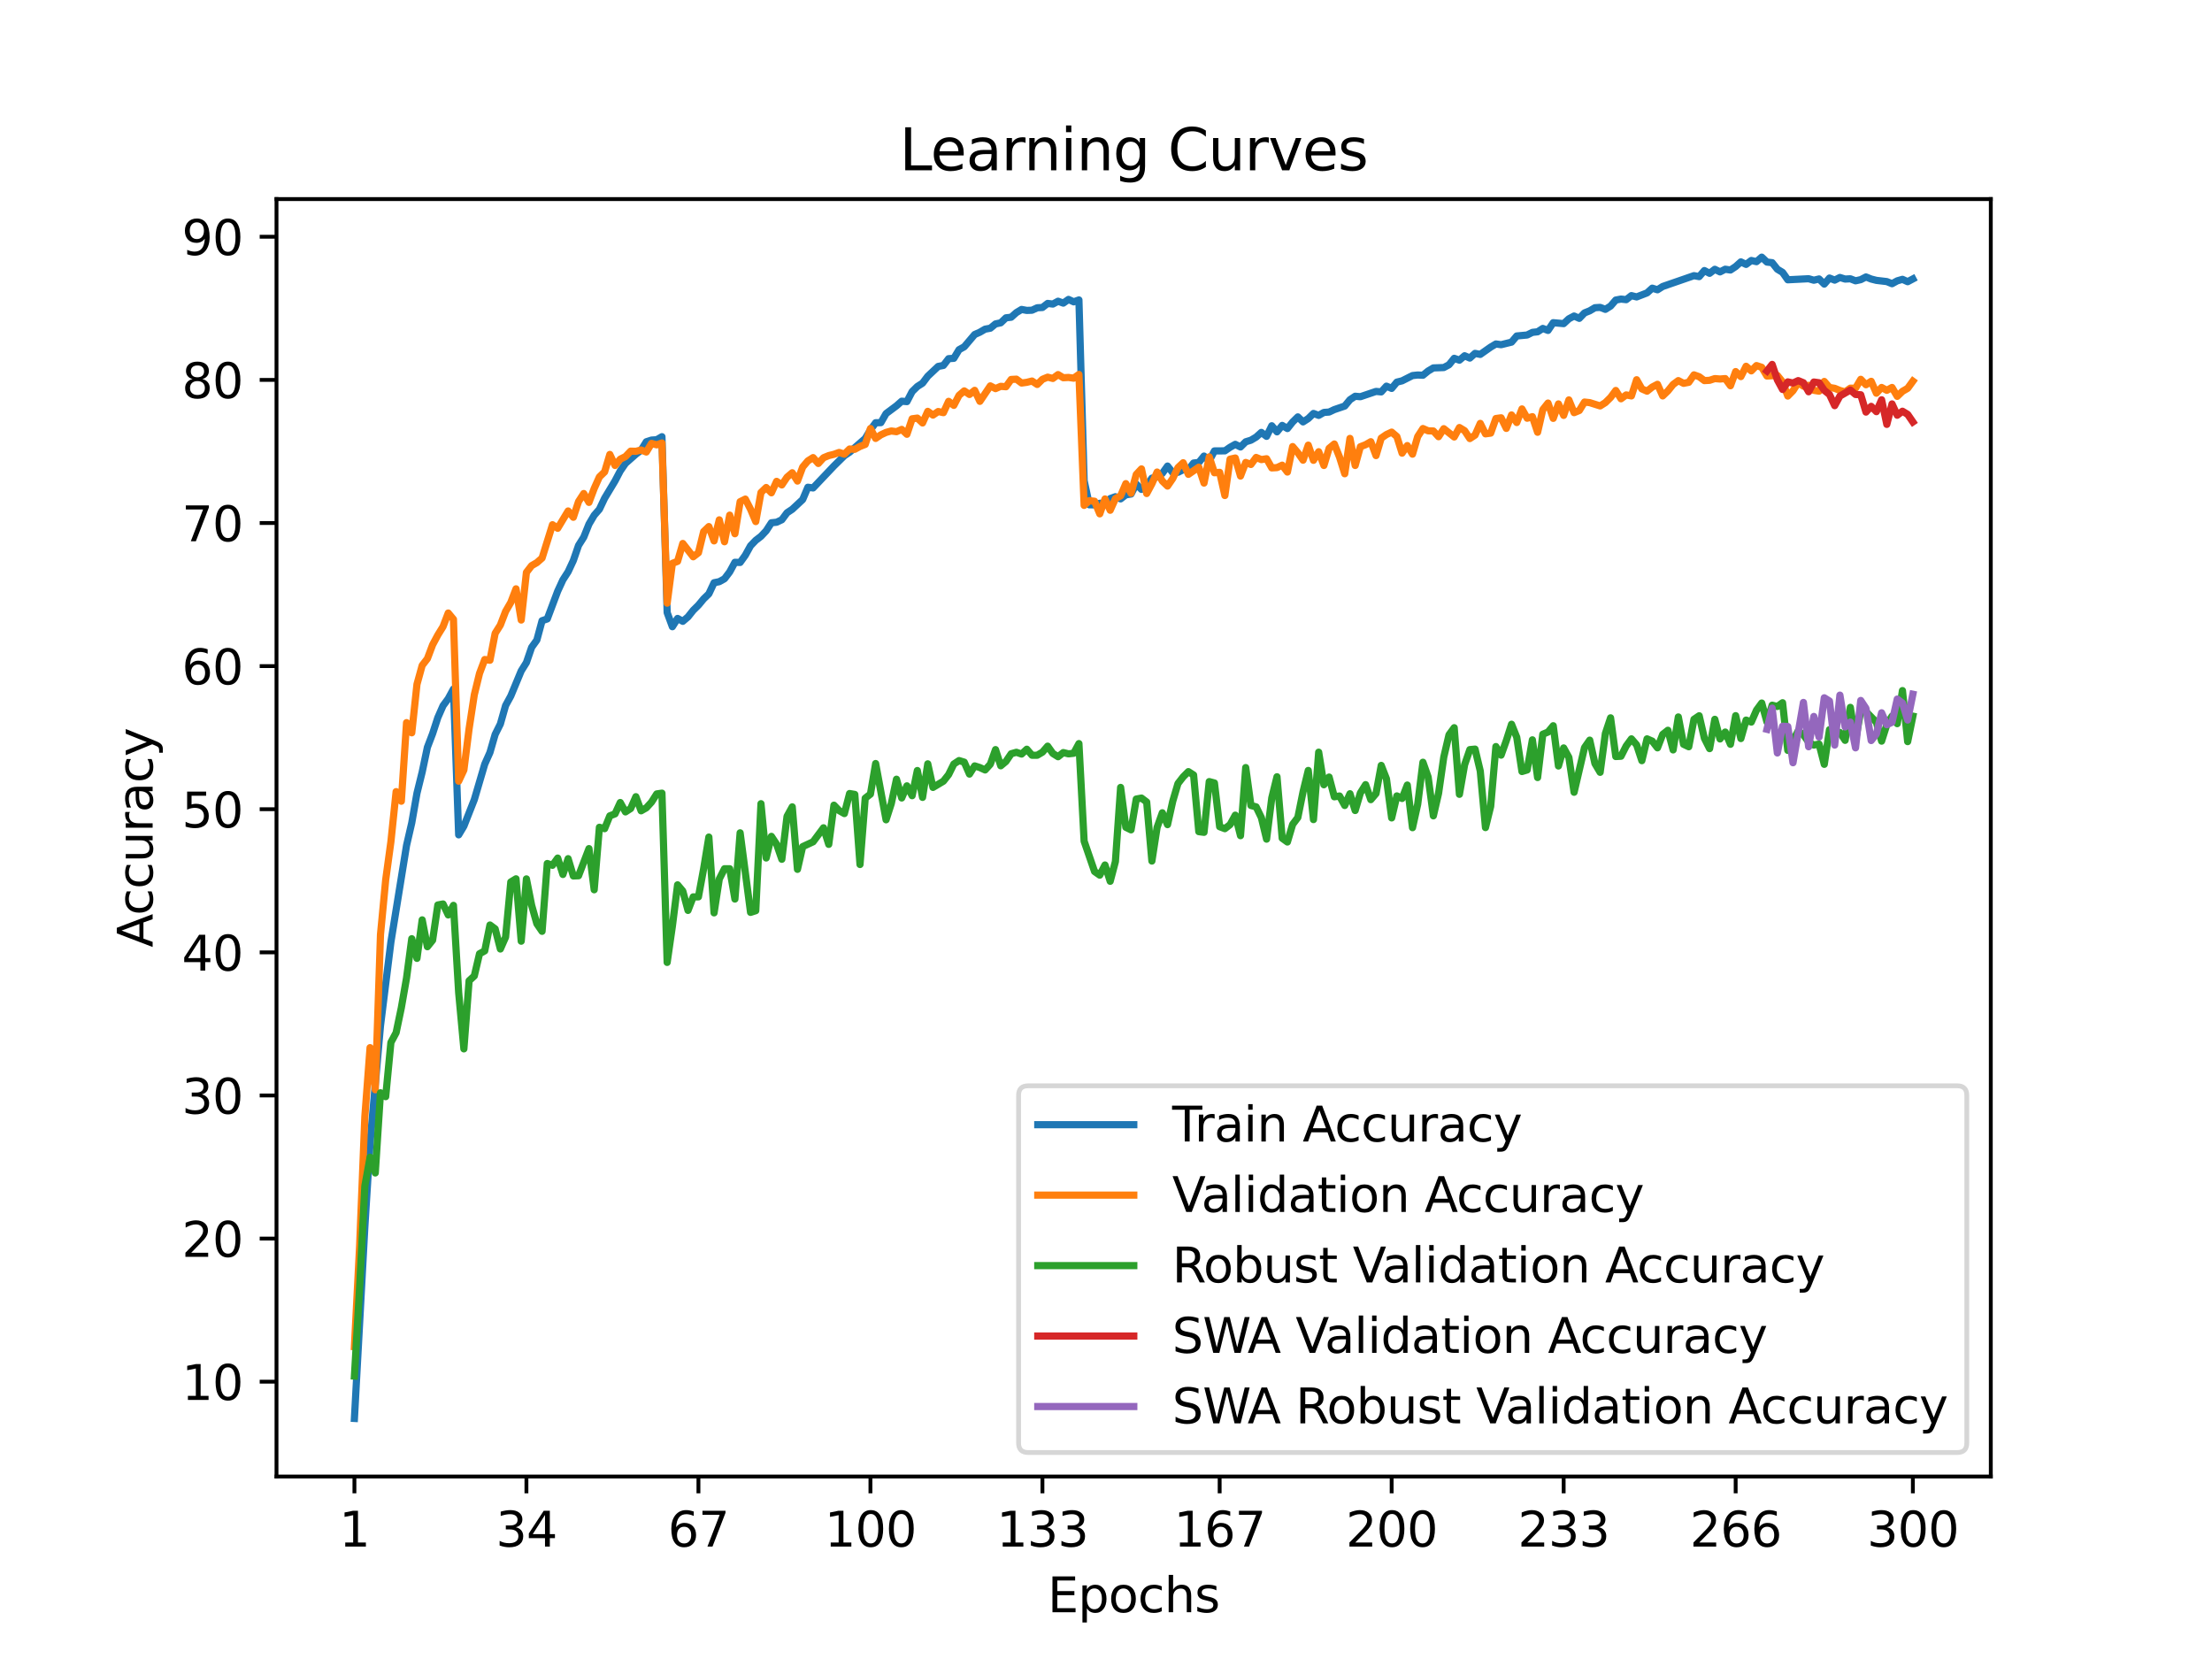 <?xml version="1.0" encoding="utf-8" standalone="no"?>
<!DOCTYPE svg PUBLIC "-//W3C//DTD SVG 1.1//EN"
  "http://www.w3.org/Graphics/SVG/1.1/DTD/svg11.dtd">
<svg xmlns:xlink="http://www.w3.org/1999/xlink" width="460.8pt" height="345.6pt" viewBox="0 0 460.8 345.6" xmlns="http://www.w3.org/2000/svg" version="1.1">
 <defs>
  <style type="text/css">*{stroke-linejoin: round; stroke-linecap: butt}</style>
 </defs>
 <g id="figure_1">
  <g id="patch_1">
   <path d="M 0 345.6 
L 460.8 345.6 
L 460.8 0 
L 0 0 
z
" style="fill: #ffffff"/>
  </g>
  <g id="axes_1">
   <g id="patch_2">
    <path d="M 57.6 307.584 
L 414.72 307.584 
L 414.72 41.472 
L 57.6 41.472 
z
" style="fill: #ffffff"/>
   </g>
   <g id="matplotlib.axis_1">
    <g id="xtick_1">
     <g id="line2d_1">
      <defs>
       <path id="me9ed007217" d="M 0 0 
L 0 3.5 
" style="stroke: #000000; stroke-width: 0.8"/>
      </defs>
      <g>
       <use xlink:href="#me9ed007217" x="73.833" y="307.584" style="stroke: #000000; stroke-width: 0.8"/>
      </g>
     </g>
     <g id="text_1">
      <!-- 1 -->
      <g transform="translate(70.651 322.182) scale(0.1 -0.1)">
       <defs>
        <path id="DejaVuSans-31" d="M 794 531 
L 1825 531 
L 1825 4091 
L 703 3866 
L 703 4441 
L 1819 4666 
L 2450 4666 
L 2450 531 
L 3481 531 
L 3481 0 
L 794 0 
L 794 531 
z
" transform="scale(0.016)"/>
       </defs>
       <use xlink:href="#DejaVuSans-31"/>
      </g>
     </g>
    </g>
    <g id="xtick_2">
     <g id="line2d_2">
      <g>
       <use xlink:href="#me9ed007217" x="109.664" y="307.584" style="stroke: #000000; stroke-width: 0.8"/>
      </g>
     </g>
     <g id="text_2">
      <!-- 34 -->
      <g transform="translate(103.302 322.182) scale(0.1 -0.1)">
       <defs>
        <path id="DejaVuSans-33" d="M 2597 2516 
Q 3050 2419 3304 2112 
Q 3559 1806 3559 1356 
Q 3559 666 3084 287 
Q 2609 -91 1734 -91 
Q 1441 -91 1130 -33 
Q 819 25 488 141 
L 488 750 
Q 750 597 1062 519 
Q 1375 441 1716 441 
Q 2309 441 2620 675 
Q 2931 909 2931 1356 
Q 2931 1769 2642 2001 
Q 2353 2234 1838 2234 
L 1294 2234 
L 1294 2753 
L 1863 2753 
Q 2328 2753 2575 2939 
Q 2822 3125 2822 3475 
Q 2822 3834 2567 4026 
Q 2313 4219 1838 4219 
Q 1578 4219 1281 4162 
Q 984 4106 628 3988 
L 628 4550 
Q 988 4650 1302 4700 
Q 1616 4750 1894 4750 
Q 2613 4750 3031 4423 
Q 3450 4097 3450 3541 
Q 3450 3153 3228 2886 
Q 3006 2619 2597 2516 
z
" transform="scale(0.016)"/>
        <path id="DejaVuSans-34" d="M 2419 4116 
L 825 1625 
L 2419 1625 
L 2419 4116 
z
M 2253 4666 
L 3047 4666 
L 3047 1625 
L 3713 1625 
L 3713 1100 
L 3047 1100 
L 3047 0 
L 2419 0 
L 2419 1100 
L 313 1100 
L 313 1709 
L 2253 4666 
z
" transform="scale(0.016)"/>
       </defs>
       <use xlink:href="#DejaVuSans-33"/>
       <use xlink:href="#DejaVuSans-34" x="63.623"/>
      </g>
     </g>
    </g>
    <g id="xtick_3">
     <g id="line2d_3">
      <g>
       <use xlink:href="#me9ed007217" x="145.496" y="307.584" style="stroke: #000000; stroke-width: 0.8"/>
      </g>
     </g>
     <g id="text_3">
      <!-- 67 -->
      <g transform="translate(139.133 322.182) scale(0.1 -0.1)">
       <defs>
        <path id="DejaVuSans-36" d="M 2113 2584 
Q 1688 2584 1439 2293 
Q 1191 2003 1191 1497 
Q 1191 994 1439 701 
Q 1688 409 2113 409 
Q 2538 409 2786 701 
Q 3034 994 3034 1497 
Q 3034 2003 2786 2293 
Q 2538 2584 2113 2584 
z
M 3366 4563 
L 3366 3988 
Q 3128 4100 2886 4159 
Q 2644 4219 2406 4219 
Q 1781 4219 1451 3797 
Q 1122 3375 1075 2522 
Q 1259 2794 1537 2939 
Q 1816 3084 2150 3084 
Q 2853 3084 3261 2657 
Q 3669 2231 3669 1497 
Q 3669 778 3244 343 
Q 2819 -91 2113 -91 
Q 1303 -91 875 529 
Q 447 1150 447 2328 
Q 447 3434 972 4092 
Q 1497 4750 2381 4750 
Q 2619 4750 2861 4703 
Q 3103 4656 3366 4563 
z
" transform="scale(0.016)"/>
        <path id="DejaVuSans-37" d="M 525 4666 
L 3525 4666 
L 3525 4397 
L 1831 0 
L 1172 0 
L 2766 4134 
L 525 4134 
L 525 4666 
z
" transform="scale(0.016)"/>
       </defs>
       <use xlink:href="#DejaVuSans-36"/>
       <use xlink:href="#DejaVuSans-37" x="63.623"/>
      </g>
     </g>
    </g>
    <g id="xtick_4">
     <g id="line2d_4">
      <g>
       <use xlink:href="#me9ed007217" x="181.327" y="307.584" style="stroke: #000000; stroke-width: 0.8"/>
      </g>
     </g>
     <g id="text_4">
      <!-- 100 -->
      <g transform="translate(171.783 322.182) scale(0.1 -0.1)">
       <defs>
        <path id="DejaVuSans-30" d="M 2034 4250 
Q 1547 4250 1301 3770 
Q 1056 3291 1056 2328 
Q 1056 1369 1301 889 
Q 1547 409 2034 409 
Q 2525 409 2770 889 
Q 3016 1369 3016 2328 
Q 3016 3291 2770 3770 
Q 2525 4250 2034 4250 
z
M 2034 4750 
Q 2819 4750 3233 4129 
Q 3647 3509 3647 2328 
Q 3647 1150 3233 529 
Q 2819 -91 2034 -91 
Q 1250 -91 836 529 
Q 422 1150 422 2328 
Q 422 3509 836 4129 
Q 1250 4750 2034 4750 
z
" transform="scale(0.016)"/>
       </defs>
       <use xlink:href="#DejaVuSans-31"/>
       <use xlink:href="#DejaVuSans-30" x="63.623"/>
       <use xlink:href="#DejaVuSans-30" x="127.246"/>
      </g>
     </g>
    </g>
    <g id="xtick_5">
     <g id="line2d_5">
      <g>
       <use xlink:href="#me9ed007217" x="217.158" y="307.584" style="stroke: #000000; stroke-width: 0.8"/>
      </g>
     </g>
     <g id="text_5">
      <!-- 133 -->
      <g transform="translate(207.615 322.182) scale(0.1 -0.1)">
       <use xlink:href="#DejaVuSans-31"/>
       <use xlink:href="#DejaVuSans-33" x="63.623"/>
       <use xlink:href="#DejaVuSans-33" x="127.246"/>
      </g>
     </g>
    </g>
    <g id="xtick_6">
     <g id="line2d_6">
      <g>
       <use xlink:href="#me9ed007217" x="254.076" y="307.584" style="stroke: #000000; stroke-width: 0.8"/>
      </g>
     </g>
     <g id="text_6">
      <!-- 167 -->
      <g transform="translate(244.532 322.182) scale(0.1 -0.1)">
       <use xlink:href="#DejaVuSans-31"/>
       <use xlink:href="#DejaVuSans-36" x="63.623"/>
       <use xlink:href="#DejaVuSans-37" x="127.246"/>
      </g>
     </g>
    </g>
    <g id="xtick_7">
     <g id="line2d_7">
      <g>
       <use xlink:href="#me9ed007217" x="289.907" y="307.584" style="stroke: #000000; stroke-width: 0.8"/>
      </g>
     </g>
     <g id="text_7">
      <!-- 200 -->
      <g transform="translate(280.363 322.182) scale(0.1 -0.1)">
       <defs>
        <path id="DejaVuSans-32" d="M 1228 531 
L 3431 531 
L 3431 0 
L 469 0 
L 469 531 
Q 828 903 1448 1529 
Q 2069 2156 2228 2338 
Q 2531 2678 2651 2914 
Q 2772 3150 2772 3378 
Q 2772 3750 2511 3984 
Q 2250 4219 1831 4219 
Q 1534 4219 1204 4116 
Q 875 4013 500 3803 
L 500 4441 
Q 881 4594 1212 4672 
Q 1544 4750 1819 4750 
Q 2544 4750 2975 4387 
Q 3406 4025 3406 3419 
Q 3406 3131 3298 2873 
Q 3191 2616 2906 2266 
Q 2828 2175 2409 1742 
Q 1991 1309 1228 531 
z
" transform="scale(0.016)"/>
       </defs>
       <use xlink:href="#DejaVuSans-32"/>
       <use xlink:href="#DejaVuSans-30" x="63.623"/>
       <use xlink:href="#DejaVuSans-30" x="127.246"/>
      </g>
     </g>
    </g>
    <g id="xtick_8">
     <g id="line2d_8">
      <g>
       <use xlink:href="#me9ed007217" x="325.739" y="307.584" style="stroke: #000000; stroke-width: 0.8"/>
      </g>
     </g>
     <g id="text_8">
      <!-- 233 -->
      <g transform="translate(316.195 322.182) scale(0.1 -0.1)">
       <use xlink:href="#DejaVuSans-32"/>
       <use xlink:href="#DejaVuSans-33" x="63.623"/>
       <use xlink:href="#DejaVuSans-33" x="127.246"/>
      </g>
     </g>
    </g>
    <g id="xtick_9">
     <g id="line2d_9">
      <g>
       <use xlink:href="#me9ed007217" x="361.57" y="307.584" style="stroke: #000000; stroke-width: 0.8"/>
      </g>
     </g>
     <g id="text_9">
      <!-- 266 -->
      <g transform="translate(352.026 322.182) scale(0.1 -0.1)">
       <use xlink:href="#DejaVuSans-32"/>
       <use xlink:href="#DejaVuSans-36" x="63.623"/>
       <use xlink:href="#DejaVuSans-36" x="127.246"/>
      </g>
     </g>
    </g>
    <g id="xtick_10">
     <g id="line2d_10">
      <g>
       <use xlink:href="#me9ed007217" x="398.487" y="307.584" style="stroke: #000000; stroke-width: 0.8"/>
      </g>
     </g>
     <g id="text_10">
      <!-- 300 -->
      <g transform="translate(388.944 322.182) scale(0.1 -0.1)">
       <use xlink:href="#DejaVuSans-33"/>
       <use xlink:href="#DejaVuSans-30" x="63.623"/>
       <use xlink:href="#DejaVuSans-30" x="127.246"/>
      </g>
     </g>
    </g>
    <g id="text_11">
     <!-- Epochs -->
     <g transform="translate(218.244 335.861) scale(0.1 -0.1)">
      <defs>
       <path id="DejaVuSans-45" d="M 628 4666 
L 3578 4666 
L 3578 4134 
L 1259 4134 
L 1259 2753 
L 3481 2753 
L 3481 2222 
L 1259 2222 
L 1259 531 
L 3634 531 
L 3634 0 
L 628 0 
L 628 4666 
z
" transform="scale(0.016)"/>
       <path id="DejaVuSans-70" d="M 1159 525 
L 1159 -1331 
L 581 -1331 
L 581 3500 
L 1159 3500 
L 1159 2969 
Q 1341 3281 1617 3432 
Q 1894 3584 2278 3584 
Q 2916 3584 3314 3078 
Q 3713 2572 3713 1747 
Q 3713 922 3314 415 
Q 2916 -91 2278 -91 
Q 1894 -91 1617 61 
Q 1341 213 1159 525 
z
M 3116 1747 
Q 3116 2381 2855 2742 
Q 2594 3103 2138 3103 
Q 1681 3103 1420 2742 
Q 1159 2381 1159 1747 
Q 1159 1113 1420 752 
Q 1681 391 2138 391 
Q 2594 391 2855 752 
Q 3116 1113 3116 1747 
z
" transform="scale(0.016)"/>
       <path id="DejaVuSans-6f" d="M 1959 3097 
Q 1497 3097 1228 2736 
Q 959 2375 959 1747 
Q 959 1119 1226 758 
Q 1494 397 1959 397 
Q 2419 397 2687 759 
Q 2956 1122 2956 1747 
Q 2956 2369 2687 2733 
Q 2419 3097 1959 3097 
z
M 1959 3584 
Q 2709 3584 3137 3096 
Q 3566 2609 3566 1747 
Q 3566 888 3137 398 
Q 2709 -91 1959 -91 
Q 1206 -91 779 398 
Q 353 888 353 1747 
Q 353 2609 779 3096 
Q 1206 3584 1959 3584 
z
" transform="scale(0.016)"/>
       <path id="DejaVuSans-63" d="M 3122 3366 
L 3122 2828 
Q 2878 2963 2633 3030 
Q 2388 3097 2138 3097 
Q 1578 3097 1268 2742 
Q 959 2388 959 1747 
Q 959 1106 1268 751 
Q 1578 397 2138 397 
Q 2388 397 2633 464 
Q 2878 531 3122 666 
L 3122 134 
Q 2881 22 2623 -34 
Q 2366 -91 2075 -91 
Q 1284 -91 818 406 
Q 353 903 353 1747 
Q 353 2603 823 3093 
Q 1294 3584 2113 3584 
Q 2378 3584 2631 3529 
Q 2884 3475 3122 3366 
z
" transform="scale(0.016)"/>
       <path id="DejaVuSans-68" d="M 3513 2113 
L 3513 0 
L 2938 0 
L 2938 2094 
Q 2938 2591 2744 2837 
Q 2550 3084 2163 3084 
Q 1697 3084 1428 2787 
Q 1159 2491 1159 1978 
L 1159 0 
L 581 0 
L 581 4863 
L 1159 4863 
L 1159 2956 
Q 1366 3272 1645 3428 
Q 1925 3584 2291 3584 
Q 2894 3584 3203 3211 
Q 3513 2838 3513 2113 
z
" transform="scale(0.016)"/>
       <path id="DejaVuSans-73" d="M 2834 3397 
L 2834 2853 
Q 2591 2978 2328 3040 
Q 2066 3103 1784 3103 
Q 1356 3103 1142 2972 
Q 928 2841 928 2578 
Q 928 2378 1081 2264 
Q 1234 2150 1697 2047 
L 1894 2003 
Q 2506 1872 2764 1633 
Q 3022 1394 3022 966 
Q 3022 478 2636 193 
Q 2250 -91 1575 -91 
Q 1294 -91 989 -36 
Q 684 19 347 128 
L 347 722 
Q 666 556 975 473 
Q 1284 391 1588 391 
Q 1994 391 2212 530 
Q 2431 669 2431 922 
Q 2431 1156 2273 1281 
Q 2116 1406 1581 1522 
L 1381 1569 
Q 847 1681 609 1914 
Q 372 2147 372 2553 
Q 372 3047 722 3315 
Q 1072 3584 1716 3584 
Q 2034 3584 2315 3537 
Q 2597 3491 2834 3397 
z
" transform="scale(0.016)"/>
      </defs>
      <use xlink:href="#DejaVuSans-45"/>
      <use xlink:href="#DejaVuSans-70" x="63.184"/>
      <use xlink:href="#DejaVuSans-6f" x="126.66"/>
      <use xlink:href="#DejaVuSans-63" x="187.842"/>
      <use xlink:href="#DejaVuSans-68" x="242.822"/>
      <use xlink:href="#DejaVuSans-73" x="306.201"/>
     </g>
    </g>
   </g>
   <g id="matplotlib.axis_2">
    <g id="ytick_1">
     <g id="line2d_11">
      <defs>
       <path id="m2a646fb729" d="M 0 0 
L -3.5 0 
" style="stroke: #000000; stroke-width: 0.8"/>
      </defs>
      <g>
       <use xlink:href="#m2a646fb729" x="57.6" y="287.832" style="stroke: #000000; stroke-width: 0.8"/>
      </g>
     </g>
     <g id="text_12">
      <!-- 10 -->
      <g transform="translate(37.875 291.631) scale(0.1 -0.1)">
       <use xlink:href="#DejaVuSans-31"/>
       <use xlink:href="#DejaVuSans-30" x="63.623"/>
      </g>
     </g>
    </g>
    <g id="ytick_2">
     <g id="line2d_12">
      <g>
       <use xlink:href="#m2a646fb729" x="57.6" y="258.018" style="stroke: #000000; stroke-width: 0.8"/>
      </g>
     </g>
     <g id="text_13">
      <!-- 20 -->
      <g transform="translate(37.875 261.817) scale(0.1 -0.1)">
       <use xlink:href="#DejaVuSans-32"/>
       <use xlink:href="#DejaVuSans-30" x="63.623"/>
      </g>
     </g>
    </g>
    <g id="ytick_3">
     <g id="line2d_13">
      <g>
       <use xlink:href="#m2a646fb729" x="57.6" y="228.205" style="stroke: #000000; stroke-width: 0.8"/>
      </g>
     </g>
     <g id="text_14">
      <!-- 30 -->
      <g transform="translate(37.875 232.004) scale(0.1 -0.1)">
       <use xlink:href="#DejaVuSans-33"/>
       <use xlink:href="#DejaVuSans-30" x="63.623"/>
      </g>
     </g>
    </g>
    <g id="ytick_4">
     <g id="line2d_14">
      <g>
       <use xlink:href="#m2a646fb729" x="57.6" y="198.391" style="stroke: #000000; stroke-width: 0.8"/>
      </g>
     </g>
     <g id="text_15">
      <!-- 40 -->
      <g transform="translate(37.875 202.19) scale(0.1 -0.1)">
       <use xlink:href="#DejaVuSans-34"/>
       <use xlink:href="#DejaVuSans-30" x="63.623"/>
      </g>
     </g>
    </g>
    <g id="ytick_5">
     <g id="line2d_15">
      <g>
       <use xlink:href="#m2a646fb729" x="57.6" y="168.577" style="stroke: #000000; stroke-width: 0.8"/>
      </g>
     </g>
     <g id="text_16">
      <!-- 50 -->
      <g transform="translate(37.875 172.376) scale(0.1 -0.1)">
       <defs>
        <path id="DejaVuSans-35" d="M 691 4666 
L 3169 4666 
L 3169 4134 
L 1269 4134 
L 1269 2991 
Q 1406 3038 1543 3061 
Q 1681 3084 1819 3084 
Q 2600 3084 3056 2656 
Q 3513 2228 3513 1497 
Q 3513 744 3044 326 
Q 2575 -91 1722 -91 
Q 1428 -91 1123 -41 
Q 819 9 494 109 
L 494 744 
Q 775 591 1075 516 
Q 1375 441 1709 441 
Q 2250 441 2565 725 
Q 2881 1009 2881 1497 
Q 2881 1984 2565 2268 
Q 2250 2553 1709 2553 
Q 1456 2553 1204 2497 
Q 953 2441 691 2322 
L 691 4666 
z
" transform="scale(0.016)"/>
       </defs>
       <use xlink:href="#DejaVuSans-35"/>
       <use xlink:href="#DejaVuSans-30" x="63.623"/>
      </g>
     </g>
    </g>
    <g id="ytick_6">
     <g id="line2d_16">
      <g>
       <use xlink:href="#m2a646fb729" x="57.6" y="138.764" style="stroke: #000000; stroke-width: 0.8"/>
      </g>
     </g>
     <g id="text_17">
      <!-- 60 -->
      <g transform="translate(37.875 142.563) scale(0.1 -0.1)">
       <use xlink:href="#DejaVuSans-36"/>
       <use xlink:href="#DejaVuSans-30" x="63.623"/>
      </g>
     </g>
    </g>
    <g id="ytick_7">
     <g id="line2d_17">
      <g>
       <use xlink:href="#m2a646fb729" x="57.6" y="108.95" style="stroke: #000000; stroke-width: 0.8"/>
      </g>
     </g>
     <g id="text_18">
      <!-- 70 -->
      <g transform="translate(37.875 112.749) scale(0.1 -0.1)">
       <use xlink:href="#DejaVuSans-37"/>
       <use xlink:href="#DejaVuSans-30" x="63.623"/>
      </g>
     </g>
    </g>
    <g id="ytick_8">
     <g id="line2d_18">
      <g>
       <use xlink:href="#m2a646fb729" x="57.6" y="79.136" style="stroke: #000000; stroke-width: 0.8"/>
      </g>
     </g>
     <g id="text_19">
      <!-- 80 -->
      <g transform="translate(37.875 82.935) scale(0.1 -0.1)">
       <defs>
        <path id="DejaVuSans-38" d="M 2034 2216 
Q 1584 2216 1326 1975 
Q 1069 1734 1069 1313 
Q 1069 891 1326 650 
Q 1584 409 2034 409 
Q 2484 409 2743 651 
Q 3003 894 3003 1313 
Q 3003 1734 2745 1975 
Q 2488 2216 2034 2216 
z
M 1403 2484 
Q 997 2584 770 2862 
Q 544 3141 544 3541 
Q 544 4100 942 4425 
Q 1341 4750 2034 4750 
Q 2731 4750 3128 4425 
Q 3525 4100 3525 3541 
Q 3525 3141 3298 2862 
Q 3072 2584 2669 2484 
Q 3125 2378 3379 2068 
Q 3634 1759 3634 1313 
Q 3634 634 3220 271 
Q 2806 -91 2034 -91 
Q 1263 -91 848 271 
Q 434 634 434 1313 
Q 434 1759 690 2068 
Q 947 2378 1403 2484 
z
M 1172 3481 
Q 1172 3119 1398 2916 
Q 1625 2713 2034 2713 
Q 2441 2713 2670 2916 
Q 2900 3119 2900 3481 
Q 2900 3844 2670 4047 
Q 2441 4250 2034 4250 
Q 1625 4250 1398 4047 
Q 1172 3844 1172 3481 
z
" transform="scale(0.016)"/>
       </defs>
       <use xlink:href="#DejaVuSans-38"/>
       <use xlink:href="#DejaVuSans-30" x="63.623"/>
      </g>
     </g>
    </g>
    <g id="ytick_9">
     <g id="line2d_19">
      <g>
       <use xlink:href="#m2a646fb729" x="57.6" y="49.323" style="stroke: #000000; stroke-width: 0.8"/>
      </g>
     </g>
     <g id="text_20">
      <!-- 90 -->
      <g transform="translate(37.875 53.122) scale(0.1 -0.1)">
       <defs>
        <path id="DejaVuSans-39" d="M 703 97 
L 703 672 
Q 941 559 1184 500 
Q 1428 441 1663 441 
Q 2288 441 2617 861 
Q 2947 1281 2994 2138 
Q 2813 1869 2534 1725 
Q 2256 1581 1919 1581 
Q 1219 1581 811 2004 
Q 403 2428 403 3163 
Q 403 3881 828 4315 
Q 1253 4750 1959 4750 
Q 2769 4750 3195 4129 
Q 3622 3509 3622 2328 
Q 3622 1225 3098 567 
Q 2575 -91 1691 -91 
Q 1453 -91 1209 -44 
Q 966 3 703 97 
z
M 1959 2075 
Q 2384 2075 2632 2365 
Q 2881 2656 2881 3163 
Q 2881 3666 2632 3958 
Q 2384 4250 1959 4250 
Q 1534 4250 1286 3958 
Q 1038 3666 1038 3163 
Q 1038 2656 1286 2365 
Q 1534 2075 1959 2075 
z
" transform="scale(0.016)"/>
       </defs>
       <use xlink:href="#DejaVuSans-39"/>
       <use xlink:href="#DejaVuSans-30" x="63.623"/>
      </g>
     </g>
    </g>
    <g id="text_21">
     <!-- Accuracy -->
     <g transform="translate(31.795 197.356) rotate(-90) scale(0.1 -0.1)">
      <defs>
       <path id="DejaVuSans-41" d="M 2188 4044 
L 1331 1722 
L 3047 1722 
L 2188 4044 
z
M 1831 4666 
L 2547 4666 
L 4325 0 
L 3669 0 
L 3244 1197 
L 1141 1197 
L 716 0 
L 50 0 
L 1831 4666 
z
" transform="scale(0.016)"/>
       <path id="DejaVuSans-75" d="M 544 1381 
L 544 3500 
L 1119 3500 
L 1119 1403 
Q 1119 906 1312 657 
Q 1506 409 1894 409 
Q 2359 409 2629 706 
Q 2900 1003 2900 1516 
L 2900 3500 
L 3475 3500 
L 3475 0 
L 2900 0 
L 2900 538 
Q 2691 219 2414 64 
Q 2138 -91 1772 -91 
Q 1169 -91 856 284 
Q 544 659 544 1381 
z
M 1991 3584 
L 1991 3584 
z
" transform="scale(0.016)"/>
       <path id="DejaVuSans-72" d="M 2631 2963 
Q 2534 3019 2420 3045 
Q 2306 3072 2169 3072 
Q 1681 3072 1420 2755 
Q 1159 2438 1159 1844 
L 1159 0 
L 581 0 
L 581 3500 
L 1159 3500 
L 1159 2956 
Q 1341 3275 1631 3429 
Q 1922 3584 2338 3584 
Q 2397 3584 2469 3576 
Q 2541 3569 2628 3553 
L 2631 2963 
z
" transform="scale(0.016)"/>
       <path id="DejaVuSans-61" d="M 2194 1759 
Q 1497 1759 1228 1600 
Q 959 1441 959 1056 
Q 959 750 1161 570 
Q 1363 391 1709 391 
Q 2188 391 2477 730 
Q 2766 1069 2766 1631 
L 2766 1759 
L 2194 1759 
z
M 3341 1997 
L 3341 0 
L 2766 0 
L 2766 531 
Q 2569 213 2275 61 
Q 1981 -91 1556 -91 
Q 1019 -91 701 211 
Q 384 513 384 1019 
Q 384 1609 779 1909 
Q 1175 2209 1959 2209 
L 2766 2209 
L 2766 2266 
Q 2766 2663 2505 2880 
Q 2244 3097 1772 3097 
Q 1472 3097 1187 3025 
Q 903 2953 641 2809 
L 641 3341 
Q 956 3463 1253 3523 
Q 1550 3584 1831 3584 
Q 2591 3584 2966 3190 
Q 3341 2797 3341 1997 
z
" transform="scale(0.016)"/>
       <path id="DejaVuSans-79" d="M 2059 -325 
Q 1816 -950 1584 -1140 
Q 1353 -1331 966 -1331 
L 506 -1331 
L 506 -850 
L 844 -850 
Q 1081 -850 1212 -737 
Q 1344 -625 1503 -206 
L 1606 56 
L 191 3500 
L 800 3500 
L 1894 763 
L 2988 3500 
L 3597 3500 
L 2059 -325 
z
" transform="scale(0.016)"/>
      </defs>
      <use xlink:href="#DejaVuSans-41"/>
      <use xlink:href="#DejaVuSans-63" x="66.658"/>
      <use xlink:href="#DejaVuSans-63" x="121.639"/>
      <use xlink:href="#DejaVuSans-75" x="176.619"/>
      <use xlink:href="#DejaVuSans-72" x="239.998"/>
      <use xlink:href="#DejaVuSans-61" x="281.111"/>
      <use xlink:href="#DejaVuSans-63" x="342.391"/>
      <use xlink:href="#DejaVuSans-79" x="397.371"/>
     </g>
    </g>
   </g>
   <g id="line2d_20">
    <path d="M 73.833 295.488 
L 76.004 255.568 
L 77.09 238.192 
L 79.262 213.673 
L 81.433 196.25 
L 84.691 176.114 
L 85.777 171.409 
L 86.862 165.232 
L 87.948 160.832 
L 89.034 155.674 
L 90.12 152.83 
L 91.206 149.49 
L 92.291 147.022 
L 93.377 145.543 
L 94.463 143.54 
L 95.549 173.914 
L 96.635 172.101 
L 98.806 166.58 
L 100.978 159.192 
L 102.064 156.753 
L 103.149 152.997 
L 104.235 150.82 
L 105.321 146.986 
L 106.407 144.989 
L 108.578 139.759 
L 109.664 138.018 
L 110.75 134.852 
L 111.836 133.337 
L 112.922 129.307 
L 114.007 128.931 
L 116.179 123.147 
L 117.265 120.792 
L 118.351 119.104 
L 119.436 116.773 
L 120.522 113.619 
L 121.608 111.895 
L 122.694 109.182 
L 123.78 107.34 
L 124.865 106.094 
L 125.951 103.798 
L 128.123 100.185 
L 129.209 98.11 
L 130.294 96.535 
L 132.466 94.615 
L 133.552 93.793 
L 134.638 92.028 
L 135.723 91.676 
L 136.809 91.604 
L 137.895 90.972 
L 138.981 127.613 
L 140.067 130.553 
L 141.152 128.83 
L 142.238 129.432 
L 143.324 128.508 
L 144.41 127.142 
L 145.496 126.069 
L 146.581 124.763 
L 147.667 123.708 
L 148.753 121.394 
L 149.839 121.173 
L 150.925 120.571 
L 152.01 119.14 
L 153.096 117.137 
L 154.182 117.172 
L 155.268 115.658 
L 156.354 113.69 
L 157.439 112.563 
L 158.525 111.728 
L 159.611 110.572 
L 160.697 108.902 
L 161.783 108.789 
L 162.868 108.276 
L 163.954 106.815 
L 165.04 106.094 
L 167.212 104.066 
L 168.297 101.502 
L 169.383 101.646 
L 173.726 97.066 
L 175.898 94.926 
L 176.984 94.204 
L 180.241 91.354 
L 181.327 89.559 
L 182.413 88.062 
L 183.499 88.045 
L 184.584 86.154 
L 186.756 84.538 
L 187.842 83.578 
L 188.928 83.662 
L 190.013 81.575 
L 191.099 80.514 
L 192.185 79.816 
L 193.271 78.373 
L 195.442 76.334 
L 196.528 76.125 
L 197.614 74.718 
L 198.7 74.646 
L 199.786 72.846 
L 200.871 72.243 
L 203.043 69.685 
L 204.129 69.202 
L 205.215 68.57 
L 206.3 68.373 
L 207.386 67.479 
L 208.472 67.247 
L 209.558 66.209 
L 210.644 66.084 
L 211.729 65.118 
L 212.815 64.462 
L 213.901 64.665 
L 214.987 64.623 
L 216.073 64.116 
L 217.158 64.056 
L 218.244 63.21 
L 219.33 63.341 
L 220.416 62.751 
L 221.502 63.144 
L 222.587 62.375 
L 223.673 62.876 
L 224.759 62.482 
L 225.845 100.143 
L 226.931 105.164 
L 228.016 105.169 
L 229.102 104.842 
L 230.188 104.842 
L 231.274 103.864 
L 232.36 103.476 
L 233.445 103.923 
L 234.531 103.083 
L 235.617 102.916 
L 236.703 100.847 
L 237.789 101.95 
L 238.875 101.174 
L 239.96 99.612 
L 241.046 99.356 
L 242.132 98.61 
L 243.218 97.09 
L 244.304 98.467 
L 245.389 98.396 
L 246.475 97.853 
L 247.561 97.823 
L 248.647 96.458 
L 249.733 96.339 
L 250.818 95.009 
L 251.904 96.017 
L 252.99 93.936 
L 255.162 93.918 
L 256.247 93.172 
L 257.333 92.564 
L 258.419 93.113 
L 259.505 92.034 
L 260.591 91.7 
L 261.676 91.056 
L 262.762 90.078 
L 263.848 90.901 
L 264.934 88.694 
L 266.02 89.959 
L 267.105 88.623 
L 268.191 89.273 
L 269.277 87.913 
L 270.363 86.846 
L 271.449 87.889 
L 272.534 87.192 
L 273.62 86.13 
L 274.706 86.53 
L 275.792 85.916 
L 276.878 85.838 
L 277.963 85.326 
L 280.135 84.586 
L 281.221 83.268 
L 282.307 82.547 
L 283.392 82.642 
L 286.65 81.539 
L 287.736 81.641 
L 288.821 80.442 
L 289.907 80.913 
L 290.993 79.601 
L 292.079 79.333 
L 294.25 78.236 
L 295.336 78.123 
L 296.422 78.17 
L 297.508 77.288 
L 298.594 76.644 
L 300.765 76.566 
L 301.851 75.988 
L 302.937 74.646 
L 304.023 75.028 
L 305.108 74.11 
L 306.194 74.593 
L 307.28 73.615 
L 308.366 73.829 
L 310.537 72.303 
L 311.623 71.659 
L 312.709 71.808 
L 314.881 71.271 
L 315.966 69.989 
L 318.138 69.787 
L 319.224 69.238 
L 320.31 69.119 
L 321.395 68.421 
L 322.481 68.833 
L 323.567 67.223 
L 325.739 67.419 
L 326.824 66.412 
L 327.91 65.833 
L 328.996 66.316 
L 330.082 65.183 
L 331.168 64.748 
L 332.253 64.104 
L 333.339 64.033 
L 334.425 64.444 
L 335.511 63.764 
L 336.597 62.506 
L 337.682 62.303 
L 338.768 62.423 
L 339.854 61.582 
L 340.94 61.856 
L 343.111 61.015 
L 344.197 60.032 
L 345.283 60.366 
L 346.369 59.68 
L 352.884 57.426 
L 353.969 57.623 
L 355.055 56.365 
L 356.141 56.937 
L 357.227 56.102 
L 358.313 56.639 
L 359.398 56.084 
L 360.484 56.251 
L 361.57 55.53 
L 362.656 54.558 
L 363.742 55.077 
L 364.827 54.266 
L 365.913 54.51 
L 366.999 53.568 
L 368.085 54.594 
L 369.171 54.719 
L 370.256 56.084 
L 371.342 56.74 
L 372.428 58.285 
L 376.771 58.064 
L 377.857 58.374 
L 378.943 58.112 
L 380.029 59.179 
L 381.114 57.921 
L 382.2 58.356 
L 383.286 57.802 
L 384.372 58.135 
L 385.458 58.076 
L 386.543 58.499 
L 387.629 58.255 
L 388.715 57.694 
L 389.801 58.129 
L 390.887 58.404 
L 393.058 58.66 
L 394.144 59.101 
L 395.23 58.505 
L 396.316 58.189 
L 397.401 58.684 
L 398.487 58.106 
L 398.487 58.106 
" clip-path="url(#pba49087b08)" style="fill: none; stroke: #1f77b4; stroke-width: 1.5; stroke-linecap: square"/>
   </g>
   <g id="line2d_21">
    <path d="M 73.833 280.528 
L 74.919 259.509 
L 76.004 232.647 
L 77.09 218.247 
L 78.176 227.012 
L 79.262 194.694 
L 80.348 183.275 
L 81.433 175.345 
L 82.519 164.91 
L 83.605 166.908 
L 84.691 150.54 
L 85.777 152.657 
L 86.862 142.55 
L 87.948 138.614 
L 89.034 137.213 
L 90.12 134.321 
L 91.206 132.294 
L 92.291 130.535 
L 93.377 127.703 
L 94.463 129.014 
L 95.549 162.734 
L 96.635 160.408 
L 97.72 151.822 
L 98.806 144.726 
L 99.892 140.284 
L 100.978 137.392 
L 102.064 137.541 
L 103.149 131.936 
L 104.235 130.207 
L 105.321 127.375 
L 106.407 125.496 
L 107.493 122.664 
L 108.578 129.164 
L 109.664 119.236 
L 110.75 117.834 
L 111.836 117.208 
L 112.922 116.254 
L 115.093 109.308 
L 116.179 110.053 
L 118.351 106.446 
L 119.436 107.757 
L 120.522 104.478 
L 121.608 102.808 
L 122.694 104.657 
L 123.78 101.765 
L 124.865 99.35 
L 125.951 98.306 
L 127.037 94.669 
L 128.123 96.965 
L 129.209 95.653 
L 130.294 95.116 
L 131.38 93.983 
L 132.466 94.013 
L 133.552 93.745 
L 134.638 94.162 
L 135.723 92.373 
L 136.809 92.672 
L 137.895 92.284 
L 138.981 125.646 
L 140.067 117.357 
L 141.152 116.94 
L 142.238 113.213 
L 144.41 115.986 
L 145.496 115.151 
L 146.581 110.739 
L 147.667 109.695 
L 148.753 112.677 
L 149.839 108.294 
L 150.925 112.855 
L 152.01 107.31 
L 153.096 111.186 
L 154.182 104.508 
L 155.268 103.971 
L 156.354 106.088 
L 157.439 108.652 
L 158.525 102.6 
L 159.611 101.556 
L 160.697 102.659 
L 161.783 100.274 
L 162.868 101.019 
L 163.954 99.409 
L 165.04 98.485 
L 166.126 100.214 
L 167.212 97.293 
L 168.297 96.011 
L 169.383 95.325 
L 170.469 96.547 
L 171.555 95.355 
L 172.641 94.908 
L 173.726 94.639 
L 174.812 94.252 
L 175.898 94.609 
L 176.984 93.536 
L 178.07 93.596 
L 179.155 93 
L 180.241 92.582 
L 181.327 89.273 
L 182.413 91.33 
L 183.499 90.585 
L 184.584 90.078 
L 185.67 89.78 
L 186.756 89.929 
L 187.842 89.452 
L 188.928 90.465 
L 190.013 87.246 
L 191.099 87.096 
L 192.185 88.11 
L 193.271 85.695 
L 194.357 86.47 
L 195.442 85.725 
L 196.528 85.964 
L 197.614 83.608 
L 198.7 84.443 
L 199.786 82.356 
L 200.871 81.432 
L 201.957 82.177 
L 203.043 81.313 
L 204.129 83.608 
L 206.3 80.388 
L 207.386 80.955 
L 208.472 80.478 
L 209.558 80.567 
L 210.644 79.047 
L 211.729 78.987 
L 212.815 79.792 
L 213.901 79.643 
L 214.987 79.375 
L 216.073 80.09 
L 217.158 79.017 
L 218.244 78.57 
L 219.33 78.838 
L 220.416 78.033 
L 221.502 78.689 
L 222.587 78.629 
L 223.673 78.778 
L 224.759 78.003 
L 225.845 105.283 
L 226.931 104.299 
L 228.016 104.418 
L 229.102 107.042 
L 230.188 103.941 
L 231.274 106.296 
L 232.36 103.882 
L 233.445 103.285 
L 234.531 100.751 
L 235.617 102.749 
L 236.703 98.843 
L 237.789 97.68 
L 238.875 102.808 
L 239.96 100.781 
L 241.046 98.336 
L 242.132 100.214 
L 243.218 101.258 
L 244.304 99.678 
L 245.389 97.412 
L 246.475 96.398 
L 247.561 98.813 
L 249.733 97.323 
L 250.818 100.632 
L 251.904 95.176 
L 252.99 98.485 
L 254.076 98.396 
L 255.162 103.226 
L 256.247 95.653 
L 257.333 95.414 
L 258.419 99.171 
L 259.505 96.339 
L 260.591 96.756 
L 261.676 95.295 
L 262.762 95.742 
L 263.848 95.564 
L 264.934 97.472 
L 266.02 97.412 
L 267.105 96.905 
L 268.191 98.336 
L 269.277 93.029 
L 270.363 94.311 
L 271.449 95.862 
L 272.534 92.731 
L 273.62 95.891 
L 274.706 94.103 
L 275.792 96.965 
L 276.878 93.387 
L 277.963 92.493 
L 279.049 95.236 
L 280.135 98.694 
L 281.221 91.33 
L 282.307 96.965 
L 283.392 93.059 
L 284.478 92.642 
L 285.564 92.016 
L 286.65 94.908 
L 287.736 91.27 
L 288.821 90.525 
L 289.907 90.018 
L 290.993 90.942 
L 292.079 94.401 
L 293.165 92.821 
L 294.25 94.609 
L 295.336 90.942 
L 296.422 89.273 
L 297.508 89.75 
L 298.594 89.78 
L 299.679 90.972 
L 300.765 89.303 
L 302.937 91.032 
L 304.023 89.064 
L 305.108 89.72 
L 306.194 91.36 
L 307.28 90.644 
L 308.366 88.2 
L 309.452 90.376 
L 310.537 90.227 
L 311.623 87.186 
L 312.709 87.037 
L 313.795 89.243 
L 314.881 86.441 
L 315.966 88.021 
L 317.052 85.188 
L 318.138 87.126 
L 319.224 86.798 
L 320.31 90.048 
L 321.395 85.337 
L 322.481 83.966 
L 323.567 87.156 
L 324.653 84.145 
L 325.739 86.53 
L 326.824 83.31 
L 327.91 85.964 
L 328.996 85.516 
L 330.082 83.757 
L 331.168 83.877 
L 333.339 84.562 
L 334.425 83.877 
L 335.511 82.803 
L 336.597 81.342 
L 337.682 83.072 
L 338.768 82.267 
L 339.854 82.475 
L 340.94 79.106 
L 342.026 81.014 
L 343.111 81.491 
L 344.197 80.627 
L 345.283 80.06 
L 346.369 82.475 
L 347.455 81.432 
L 348.54 80.09 
L 349.626 79.285 
L 350.712 79.852 
L 351.798 79.643 
L 352.884 78.093 
L 353.969 78.48 
L 355.055 79.285 
L 356.141 79.226 
L 357.227 78.868 
L 358.313 78.957 
L 359.398 78.868 
L 360.484 80.359 
L 361.57 77.407 
L 362.656 78.45 
L 363.742 76.304 
L 364.827 77.258 
L 365.913 76.155 
L 366.999 76.513 
L 368.085 78.331 
L 370.256 78.212 
L 371.342 79.554 
L 372.428 82.505 
L 373.514 81.402 
L 374.6 79.703 
L 375.685 80.448 
L 376.771 80.269 
L 377.857 81.313 
L 378.943 81.491 
L 380.029 79.464 
L 381.114 80.716 
L 382.2 80.895 
L 383.286 81.342 
L 384.372 81.641 
L 385.458 80.865 
L 386.543 80.865 
L 387.629 79.017 
L 388.715 80.15 
L 389.801 79.434 
L 390.887 81.909 
L 391.972 80.716 
L 393.058 81.313 
L 394.144 80.716 
L 395.23 82.565 
L 396.316 81.521 
L 397.401 80.895 
L 398.487 79.405 
L 398.487 79.405 
" clip-path="url(#pba49087b08)" style="fill: none; stroke: #ff7f0e; stroke-width: 1.5; stroke-linecap: square"/>
   </g>
   <g id="line2d_22">
    <path d="M 73.833 286.66 
L 74.919 268.031 
L 76.004 247.08 
L 77.09 241.076 
L 78.176 244.345 
L 79.262 227.649 
L 80.348 228.451 
L 81.433 217.163 
L 82.519 215.128 
L 83.605 209.926 
L 84.691 203.716 
L 85.777 195.553 
L 86.862 199.645 
L 87.948 191.626 
L 89.034 197.219 
L 90.12 195.862 
L 91.206 188.522 
L 92.291 188.316 
L 93.377 190.598 
L 94.463 188.604 
L 95.549 206.78 
L 96.635 218.5 
L 97.72 204.312 
L 98.806 203.305 
L 99.892 198.679 
L 100.978 198.082 
L 102.064 192.695 
L 103.149 193.497 
L 104.235 197.692 
L 105.321 195.224 
L 106.407 183.731 
L 107.493 183.073 
L 108.578 196.067 
L 109.664 183.093 
L 110.75 188.583 
L 111.836 192.428 
L 112.922 194.011 
L 114.007 179.886 
L 115.093 180.256 
L 116.179 178.755 
L 117.265 182.168 
L 118.351 178.878 
L 119.436 182.477 
L 120.522 182.435 
L 122.694 176.781 
L 123.78 185.355 
L 124.865 172.34 
L 125.951 172.628 
L 127.037 169.955 
L 128.123 169.544 
L 129.209 167.179 
L 130.294 169.132 
L 131.38 168.433 
L 132.466 165.966 
L 133.552 168.906 
L 134.638 168.289 
L 135.723 167.097 
L 136.809 165.39 
L 137.895 165.226 
L 138.981 200.488 
L 140.067 192.942 
L 141.152 184.327 
L 142.238 185.622 
L 143.324 189.652 
L 144.41 186.835 
L 145.496 186.835 
L 146.581 180.955 
L 147.667 174.375 
L 148.753 190.166 
L 149.839 183.114 
L 150.925 180.976 
L 152.01 180.976 
L 153.096 187.288 
L 154.182 173.491 
L 156.354 190.064 
L 157.439 189.714 
L 158.525 167.426 
L 159.611 178.734 
L 160.697 174.232 
L 161.783 175.876 
L 162.868 179.002 
L 163.954 170.058 
L 165.04 168.084 
L 166.126 181.099 
L 167.212 176.37 
L 169.383 175.362 
L 171.555 172.443 
L 172.641 175.897 
L 173.726 167.734 
L 174.812 168.865 
L 175.898 169.482 
L 176.984 165.308 
L 178.07 165.493 
L 179.155 180.091 
L 180.241 166.274 
L 181.327 165.431 
L 182.413 159.057 
L 184.584 170.777 
L 185.67 167.405 
L 186.756 162.327 
L 187.842 166.233 
L 188.928 163.704 
L 190.013 165.76 
L 191.099 160.517 
L 192.185 166.11 
L 193.271 159.119 
L 194.357 164.033 
L 196.528 162.738 
L 197.614 161.36 
L 198.7 159.16 
L 199.786 158.441 
L 200.871 158.77 
L 201.957 161.257 
L 203.043 159.551 
L 204.129 159.9 
L 205.215 160.394 
L 206.3 159.201 
L 207.386 156.158 
L 208.472 159.53 
L 209.558 158.626 
L 210.644 157.022 
L 211.729 156.713 
L 212.815 157.084 
L 213.901 156.076 
L 214.987 157.33 
L 216.073 157.33 
L 217.158 156.693 
L 218.244 155.439 
L 219.33 156.96 
L 220.416 157.639 
L 221.502 156.775 
L 222.587 157.042 
L 223.673 156.919 
L 224.759 154.904 
L 225.845 175.239 
L 228.016 181.551 
L 229.102 182.312 
L 230.188 180.194 
L 231.274 183.587 
L 232.36 179.475 
L 233.445 164.033 
L 234.531 172.34 
L 235.617 172.874 
L 236.703 166.459 
L 237.789 166.254 
L 238.875 167.076 
L 239.96 179.372 
L 241.046 172.36 
L 242.132 169.317 
L 243.218 171.785 
L 244.304 166.912 
L 245.389 163.231 
L 246.475 161.833 
L 247.561 160.743 
L 248.647 161.442 
L 249.733 173.245 
L 250.818 173.389 
L 251.904 162.82 
L 252.99 163.108 
L 254.076 172.217 
L 255.162 172.628 
L 256.247 171.785 
L 257.333 169.811 
L 258.419 174.088 
L 259.505 159.9 
L 260.591 167.796 
L 261.676 168.084 
L 262.762 170.325 
L 263.848 174.807 
L 264.934 166.213 
L 266.02 161.813 
L 267.105 174.622 
L 268.191 175.403 
L 269.277 171.744 
L 270.363 170.304 
L 271.449 164.938 
L 272.534 160.497 
L 273.62 170.736 
L 274.706 156.693 
L 275.792 163.478 
L 276.878 161.874 
L 277.963 165.986 
L 279.049 165.822 
L 280.135 167.796 
L 281.221 165.349 
L 282.307 168.844 
L 283.392 165.185 
L 284.478 163.457 
L 285.564 166.583 
L 286.65 165.308 
L 287.736 159.448 
L 288.821 162.244 
L 289.907 170.387 
L 290.993 165.801 
L 292.079 166.336 
L 293.165 163.54 
L 294.25 172.422 
L 295.336 167.529 
L 296.422 158.79 
L 297.508 161.874 
L 298.594 169.955 
L 299.679 165.267 
L 300.765 157.721 
L 301.851 153.074 
L 302.937 151.594 
L 304.023 165.472 
L 305.108 159.304 
L 306.194 156.158 
L 307.28 156.055 
L 308.366 160.62 
L 309.452 172.402 
L 310.537 167.981 
L 311.623 155.521 
L 312.709 157.31 
L 313.795 154.267 
L 314.881 150.874 
L 315.966 153.588 
L 317.052 160.723 
L 318.138 160.394 
L 319.224 154.123 
L 320.31 161.977 
L 321.395 152.951 
L 322.481 152.498 
L 323.567 151.182 
L 324.653 159.571 
L 325.739 155.809 
L 326.824 157.783 
L 327.91 165.041 
L 330.082 155.747 
L 331.168 154.184 
L 332.253 159.057 
L 333.339 160.887 
L 334.425 152.807 
L 335.511 149.538 
L 336.597 157.598 
L 337.682 157.536 
L 338.768 155.397 
L 339.854 153.917 
L 340.94 155.171 
L 342.026 158.461 
L 343.111 153.917 
L 344.197 154.39 
L 345.283 155.788 
L 346.369 152.992 
L 347.455 152.128 
L 348.54 156.22 
L 349.626 149.353 
L 350.712 155.048 
L 351.798 155.562 
L 352.884 149.846 
L 353.969 149.106 
L 355.055 153.794 
L 356.141 155.953 
L 357.227 149.846 
L 358.313 153.938 
L 359.398 152.498 
L 360.484 155.048 
L 361.57 149.085 
L 362.656 153.855 
L 363.742 150.01 
L 364.827 150.422 
L 365.913 147.934 
L 366.999 146.453 
L 368.085 150.401 
L 369.171 146.906 
L 370.256 147.173 
L 371.342 146.392 
L 372.428 156.323 
L 374.6 152.252 
L 375.685 153.074 
L 376.771 154.596 
L 377.857 155.212 
L 378.943 155.007 
L 380.029 159.222 
L 381.114 152.005 
L 382.2 153.033 
L 383.286 152.581 
L 384.372 154.226 
L 385.458 147.358 
L 386.543 154.226 
L 387.629 148.057 
L 388.715 148.242 
L 390.887 150.463 
L 391.972 154.39 
L 393.058 150.956 
L 394.144 149.188 
L 395.23 150.751 
L 396.316 143.863 
L 397.401 154.493 
L 398.487 149.188 
L 398.487 149.188 
" clip-path="url(#pba49087b08)" style="fill: none; stroke: #2ca02c; stroke-width: 1.5; stroke-linecap: square"/>
   </g>
   <g id="line2d_23">
    <path d="M 368.085 77.288 
L 369.171 75.916 
L 370.256 79.136 
L 371.342 81.134 
L 372.428 79.554 
L 373.514 79.792 
L 374.6 79.285 
L 375.685 79.732 
L 376.771 81.611 
L 377.857 79.583 
L 378.943 79.732 
L 380.029 81.313 
L 381.114 82.177 
L 382.2 84.503 
L 383.286 82.505 
L 385.458 81.253 
L 386.543 82.177 
L 387.629 82.237 
L 388.715 85.844 
L 389.801 84.652 
L 390.887 85.755 
L 391.972 83.28 
L 393.058 88.408 
L 394.144 84.145 
L 395.23 86.5 
L 396.316 85.665 
L 397.401 86.321 
L 398.487 87.901 
L 398.487 87.901 
" clip-path="url(#pba49087b08)" style="fill: none; stroke: #d62728; stroke-width: 1.5; stroke-linecap: square"/>
   </g>
   <g id="line2d_24">
    <path d="M 368.085 151.923 
L 369.171 147.523 
L 370.256 156.857 
L 371.342 151.285 
L 372.428 151.347 
L 373.514 158.893 
L 375.685 146.33 
L 376.771 155.562 
L 377.857 149.25 
L 378.943 153.547 
L 380.029 145.364 
L 381.114 146.042 
L 382.2 155.212 
L 383.286 144.809 
L 384.372 151.429 
L 385.458 150.422 
L 386.543 155.788 
L 387.629 145.919 
L 388.715 147.564 
L 389.801 154.267 
L 390.887 152.91 
L 391.972 148.489 
L 393.058 150.977 
L 394.144 150.463 
L 395.23 145.631 
L 396.316 146.453 
L 397.401 149.99 
L 398.487 144.623 
L 398.487 144.623 
" clip-path="url(#pba49087b08)" style="fill: none; stroke: #9467bd; stroke-width: 1.5; stroke-linecap: square"/>
   </g>
   <g id="patch_3">
    <path d="M 57.6 307.584 
L 57.6 41.472 
" style="fill: none; stroke: #000000; stroke-width: 0.8; stroke-linejoin: miter; stroke-linecap: square"/>
   </g>
   <g id="patch_4">
    <path d="M 414.72 307.584 
L 414.72 41.472 
" style="fill: none; stroke: #000000; stroke-width: 0.8; stroke-linejoin: miter; stroke-linecap: square"/>
   </g>
   <g id="patch_5">
    <path d="M 57.6 307.584 
L 414.72 307.584 
" style="fill: none; stroke: #000000; stroke-width: 0.8; stroke-linejoin: miter; stroke-linecap: square"/>
   </g>
   <g id="patch_6">
    <path d="M 57.6 41.472 
L 414.72 41.472 
" style="fill: none; stroke: #000000; stroke-width: 0.8; stroke-linejoin: miter; stroke-linecap: square"/>
   </g>
   <g id="text_22">
    <!-- Learning Curves -->
    <g transform="translate(187.376 35.472) scale(0.12 -0.12)">
     <defs>
      <path id="DejaVuSans-4c" d="M 628 4666 
L 1259 4666 
L 1259 531 
L 3531 531 
L 3531 0 
L 628 0 
L 628 4666 
z
" transform="scale(0.016)"/>
      <path id="DejaVuSans-65" d="M 3597 1894 
L 3597 1613 
L 953 1613 
Q 991 1019 1311 708 
Q 1631 397 2203 397 
Q 2534 397 2845 478 
Q 3156 559 3463 722 
L 3463 178 
Q 3153 47 2828 -22 
Q 2503 -91 2169 -91 
Q 1331 -91 842 396 
Q 353 884 353 1716 
Q 353 2575 817 3079 
Q 1281 3584 2069 3584 
Q 2775 3584 3186 3129 
Q 3597 2675 3597 1894 
z
M 3022 2063 
Q 3016 2534 2758 2815 
Q 2500 3097 2075 3097 
Q 1594 3097 1305 2825 
Q 1016 2553 972 2059 
L 3022 2063 
z
" transform="scale(0.016)"/>
      <path id="DejaVuSans-6e" d="M 3513 2113 
L 3513 0 
L 2938 0 
L 2938 2094 
Q 2938 2591 2744 2837 
Q 2550 3084 2163 3084 
Q 1697 3084 1428 2787 
Q 1159 2491 1159 1978 
L 1159 0 
L 581 0 
L 581 3500 
L 1159 3500 
L 1159 2956 
Q 1366 3272 1645 3428 
Q 1925 3584 2291 3584 
Q 2894 3584 3203 3211 
Q 3513 2838 3513 2113 
z
" transform="scale(0.016)"/>
      <path id="DejaVuSans-69" d="M 603 3500 
L 1178 3500 
L 1178 0 
L 603 0 
L 603 3500 
z
M 603 4863 
L 1178 4863 
L 1178 4134 
L 603 4134 
L 603 4863 
z
" transform="scale(0.016)"/>
      <path id="DejaVuSans-67" d="M 2906 1791 
Q 2906 2416 2648 2759 
Q 2391 3103 1925 3103 
Q 1463 3103 1205 2759 
Q 947 2416 947 1791 
Q 947 1169 1205 825 
Q 1463 481 1925 481 
Q 2391 481 2648 825 
Q 2906 1169 2906 1791 
z
M 3481 434 
Q 3481 -459 3084 -895 
Q 2688 -1331 1869 -1331 
Q 1566 -1331 1297 -1286 
Q 1028 -1241 775 -1147 
L 775 -588 
Q 1028 -725 1275 -790 
Q 1522 -856 1778 -856 
Q 2344 -856 2625 -561 
Q 2906 -266 2906 331 
L 2906 616 
Q 2728 306 2450 153 
Q 2172 0 1784 0 
Q 1141 0 747 490 
Q 353 981 353 1791 
Q 353 2603 747 3093 
Q 1141 3584 1784 3584 
Q 2172 3584 2450 3431 
Q 2728 3278 2906 2969 
L 2906 3500 
L 3481 3500 
L 3481 434 
z
" transform="scale(0.016)"/>
      <path id="DejaVuSans-20" transform="scale(0.016)"/>
      <path id="DejaVuSans-43" d="M 4122 4306 
L 4122 3641 
Q 3803 3938 3442 4084 
Q 3081 4231 2675 4231 
Q 1875 4231 1450 3742 
Q 1025 3253 1025 2328 
Q 1025 1406 1450 917 
Q 1875 428 2675 428 
Q 3081 428 3442 575 
Q 3803 722 4122 1019 
L 4122 359 
Q 3791 134 3420 21 
Q 3050 -91 2638 -91 
Q 1578 -91 968 557 
Q 359 1206 359 2328 
Q 359 3453 968 4101 
Q 1578 4750 2638 4750 
Q 3056 4750 3426 4639 
Q 3797 4528 4122 4306 
z
" transform="scale(0.016)"/>
      <path id="DejaVuSans-76" d="M 191 3500 
L 800 3500 
L 1894 563 
L 2988 3500 
L 3597 3500 
L 2284 0 
L 1503 0 
L 191 3500 
z
" transform="scale(0.016)"/>
     </defs>
     <use xlink:href="#DejaVuSans-4c"/>
     <use xlink:href="#DejaVuSans-65" x="53.963"/>
     <use xlink:href="#DejaVuSans-61" x="115.486"/>
     <use xlink:href="#DejaVuSans-72" x="176.766"/>
     <use xlink:href="#DejaVuSans-6e" x="216.129"/>
     <use xlink:href="#DejaVuSans-69" x="279.508"/>
     <use xlink:href="#DejaVuSans-6e" x="307.291"/>
     <use xlink:href="#DejaVuSans-67" x="370.67"/>
     <use xlink:href="#DejaVuSans-20" x="434.146"/>
     <use xlink:href="#DejaVuSans-43" x="465.934"/>
     <use xlink:href="#DejaVuSans-75" x="535.758"/>
     <use xlink:href="#DejaVuSans-72" x="599.137"/>
     <use xlink:href="#DejaVuSans-76" x="640.25"/>
     <use xlink:href="#DejaVuSans-65" x="699.43"/>
     <use xlink:href="#DejaVuSans-73" x="760.953"/>
    </g>
   </g>
   <g id="legend_1">
    <g id="patch_7">
     <path d="M 214.189 302.584 
L 407.72 302.584 
Q 409.72 302.584 409.72 300.584 
L 409.72 228.193 
Q 409.72 226.193 407.72 226.193 
L 214.189 226.193 
Q 212.189 226.193 212.189 228.193 
L 212.189 300.584 
Q 212.189 302.584 214.189 302.584 
z
" style="fill: #ffffff; opacity: 0.8; stroke: #cccccc; stroke-linejoin: miter"/>
    </g>
    <g id="line2d_25">
     <path d="M 216.189 234.292 
L 226.189 234.292 
L 236.189 234.292 
" style="fill: none; stroke: #1f77b4; stroke-width: 1.5; stroke-linecap: square"/>
    </g>
    <g id="text_23">
     <!-- Train Accuracy -->
     <g transform="translate(244.189 237.792) scale(0.1 -0.1)">
      <defs>
       <path id="DejaVuSans-54" d="M -19 4666 
L 3928 4666 
L 3928 4134 
L 2272 4134 
L 2272 0 
L 1638 0 
L 1638 4134 
L -19 4134 
L -19 4666 
z
" transform="scale(0.016)"/>
      </defs>
      <use xlink:href="#DejaVuSans-54"/>
      <use xlink:href="#DejaVuSans-72" x="46.334"/>
      <use xlink:href="#DejaVuSans-61" x="87.447"/>
      <use xlink:href="#DejaVuSans-69" x="148.727"/>
      <use xlink:href="#DejaVuSans-6e" x="176.51"/>
      <use xlink:href="#DejaVuSans-20" x="239.889"/>
      <use xlink:href="#DejaVuSans-41" x="271.676"/>
      <use xlink:href="#DejaVuSans-63" x="338.334"/>
      <use xlink:href="#DejaVuSans-63" x="393.314"/>
      <use xlink:href="#DejaVuSans-75" x="448.295"/>
      <use xlink:href="#DejaVuSans-72" x="511.674"/>
      <use xlink:href="#DejaVuSans-61" x="552.787"/>
      <use xlink:href="#DejaVuSans-63" x="614.066"/>
      <use xlink:href="#DejaVuSans-79" x="669.047"/>
     </g>
    </g>
    <g id="line2d_26">
     <path d="M 216.189 248.97 
L 226.189 248.97 
L 236.189 248.97 
" style="fill: none; stroke: #ff7f0e; stroke-width: 1.5; stroke-linecap: square"/>
    </g>
    <g id="text_24">
     <!-- Validation Accuracy -->
     <g transform="translate(244.189 252.47) scale(0.1 -0.1)">
      <defs>
       <path id="DejaVuSans-56" d="M 1831 0 
L 50 4666 
L 709 4666 
L 2188 738 
L 3669 4666 
L 4325 4666 
L 2547 0 
L 1831 0 
z
" transform="scale(0.016)"/>
       <path id="DejaVuSans-6c" d="M 603 4863 
L 1178 4863 
L 1178 0 
L 603 0 
L 603 4863 
z
" transform="scale(0.016)"/>
       <path id="DejaVuSans-64" d="M 2906 2969 
L 2906 4863 
L 3481 4863 
L 3481 0 
L 2906 0 
L 2906 525 
Q 2725 213 2448 61 
Q 2172 -91 1784 -91 
Q 1150 -91 751 415 
Q 353 922 353 1747 
Q 353 2572 751 3078 
Q 1150 3584 1784 3584 
Q 2172 3584 2448 3432 
Q 2725 3281 2906 2969 
z
M 947 1747 
Q 947 1113 1208 752 
Q 1469 391 1925 391 
Q 2381 391 2643 752 
Q 2906 1113 2906 1747 
Q 2906 2381 2643 2742 
Q 2381 3103 1925 3103 
Q 1469 3103 1208 2742 
Q 947 2381 947 1747 
z
" transform="scale(0.016)"/>
       <path id="DejaVuSans-74" d="M 1172 4494 
L 1172 3500 
L 2356 3500 
L 2356 3053 
L 1172 3053 
L 1172 1153 
Q 1172 725 1289 603 
Q 1406 481 1766 481 
L 2356 481 
L 2356 0 
L 1766 0 
Q 1100 0 847 248 
Q 594 497 594 1153 
L 594 3053 
L 172 3053 
L 172 3500 
L 594 3500 
L 594 4494 
L 1172 4494 
z
" transform="scale(0.016)"/>
      </defs>
      <use xlink:href="#DejaVuSans-56"/>
      <use xlink:href="#DejaVuSans-61" x="60.658"/>
      <use xlink:href="#DejaVuSans-6c" x="121.938"/>
      <use xlink:href="#DejaVuSans-69" x="149.721"/>
      <use xlink:href="#DejaVuSans-64" x="177.504"/>
      <use xlink:href="#DejaVuSans-61" x="240.98"/>
      <use xlink:href="#DejaVuSans-74" x="302.26"/>
      <use xlink:href="#DejaVuSans-69" x="341.469"/>
      <use xlink:href="#DejaVuSans-6f" x="369.252"/>
      <use xlink:href="#DejaVuSans-6e" x="430.434"/>
      <use xlink:href="#DejaVuSans-20" x="493.812"/>
      <use xlink:href="#DejaVuSans-41" x="525.6"/>
      <use xlink:href="#DejaVuSans-63" x="592.258"/>
      <use xlink:href="#DejaVuSans-63" x="647.238"/>
      <use xlink:href="#DejaVuSans-75" x="702.219"/>
      <use xlink:href="#DejaVuSans-72" x="765.598"/>
      <use xlink:href="#DejaVuSans-61" x="806.711"/>
      <use xlink:href="#DejaVuSans-63" x="867.99"/>
      <use xlink:href="#DejaVuSans-79" x="922.971"/>
     </g>
    </g>
    <g id="line2d_27">
     <path d="M 216.189 263.648 
L 226.189 263.648 
L 236.189 263.648 
" style="fill: none; stroke: #2ca02c; stroke-width: 1.5; stroke-linecap: square"/>
    </g>
    <g id="text_25">
     <!-- Robust Validation Accuracy -->
     <g transform="translate(244.189 267.148) scale(0.1 -0.1)">
      <defs>
       <path id="DejaVuSans-52" d="M 2841 2188 
Q 3044 2119 3236 1894 
Q 3428 1669 3622 1275 
L 4263 0 
L 3584 0 
L 2988 1197 
Q 2756 1666 2539 1819 
Q 2322 1972 1947 1972 
L 1259 1972 
L 1259 0 
L 628 0 
L 628 4666 
L 2053 4666 
Q 2853 4666 3247 4331 
Q 3641 3997 3641 3322 
Q 3641 2881 3436 2590 
Q 3231 2300 2841 2188 
z
M 1259 4147 
L 1259 2491 
L 2053 2491 
Q 2509 2491 2742 2702 
Q 2975 2913 2975 3322 
Q 2975 3731 2742 3939 
Q 2509 4147 2053 4147 
L 1259 4147 
z
" transform="scale(0.016)"/>
       <path id="DejaVuSans-62" d="M 3116 1747 
Q 3116 2381 2855 2742 
Q 2594 3103 2138 3103 
Q 1681 3103 1420 2742 
Q 1159 2381 1159 1747 
Q 1159 1113 1420 752 
Q 1681 391 2138 391 
Q 2594 391 2855 752 
Q 3116 1113 3116 1747 
z
M 1159 2969 
Q 1341 3281 1617 3432 
Q 1894 3584 2278 3584 
Q 2916 3584 3314 3078 
Q 3713 2572 3713 1747 
Q 3713 922 3314 415 
Q 2916 -91 2278 -91 
Q 1894 -91 1617 61 
Q 1341 213 1159 525 
L 1159 0 
L 581 0 
L 581 4863 
L 1159 4863 
L 1159 2969 
z
" transform="scale(0.016)"/>
      </defs>
      <use xlink:href="#DejaVuSans-52"/>
      <use xlink:href="#DejaVuSans-6f" x="64.982"/>
      <use xlink:href="#DejaVuSans-62" x="126.164"/>
      <use xlink:href="#DejaVuSans-75" x="189.641"/>
      <use xlink:href="#DejaVuSans-73" x="253.02"/>
      <use xlink:href="#DejaVuSans-74" x="305.119"/>
      <use xlink:href="#DejaVuSans-20" x="344.328"/>
      <use xlink:href="#DejaVuSans-56" x="376.115"/>
      <use xlink:href="#DejaVuSans-61" x="436.773"/>
      <use xlink:href="#DejaVuSans-6c" x="498.053"/>
      <use xlink:href="#DejaVuSans-69" x="525.836"/>
      <use xlink:href="#DejaVuSans-64" x="553.619"/>
      <use xlink:href="#DejaVuSans-61" x="617.096"/>
      <use xlink:href="#DejaVuSans-74" x="678.375"/>
      <use xlink:href="#DejaVuSans-69" x="717.584"/>
      <use xlink:href="#DejaVuSans-6f" x="745.367"/>
      <use xlink:href="#DejaVuSans-6e" x="806.549"/>
      <use xlink:href="#DejaVuSans-20" x="869.928"/>
      <use xlink:href="#DejaVuSans-41" x="901.715"/>
      <use xlink:href="#DejaVuSans-63" x="968.373"/>
      <use xlink:href="#DejaVuSans-63" x="1023.354"/>
      <use xlink:href="#DejaVuSans-75" x="1078.334"/>
      <use xlink:href="#DejaVuSans-72" x="1141.713"/>
      <use xlink:href="#DejaVuSans-61" x="1182.826"/>
      <use xlink:href="#DejaVuSans-63" x="1244.105"/>
      <use xlink:href="#DejaVuSans-79" x="1299.086"/>
     </g>
    </g>
    <g id="line2d_28">
     <path d="M 216.189 278.326 
L 226.189 278.326 
L 236.189 278.326 
" style="fill: none; stroke: #d62728; stroke-width: 1.5; stroke-linecap: square"/>
    </g>
    <g id="text_26">
     <!-- SWA Validation Accuracy -->
     <g transform="translate(244.189 281.826) scale(0.1 -0.1)">
      <defs>
       <path id="DejaVuSans-53" d="M 3425 4513 
L 3425 3897 
Q 3066 4069 2747 4153 
Q 2428 4238 2131 4238 
Q 1616 4238 1336 4038 
Q 1056 3838 1056 3469 
Q 1056 3159 1242 3001 
Q 1428 2844 1947 2747 
L 2328 2669 
Q 3034 2534 3370 2195 
Q 3706 1856 3706 1288 
Q 3706 609 3251 259 
Q 2797 -91 1919 -91 
Q 1588 -91 1214 -16 
Q 841 59 441 206 
L 441 856 
Q 825 641 1194 531 
Q 1563 422 1919 422 
Q 2459 422 2753 634 
Q 3047 847 3047 1241 
Q 3047 1584 2836 1778 
Q 2625 1972 2144 2069 
L 1759 2144 
Q 1053 2284 737 2584 
Q 422 2884 422 3419 
Q 422 4038 858 4394 
Q 1294 4750 2059 4750 
Q 2388 4750 2728 4690 
Q 3069 4631 3425 4513 
z
" transform="scale(0.016)"/>
       <path id="DejaVuSans-57" d="M 213 4666 
L 850 4666 
L 1831 722 
L 2809 4666 
L 3519 4666 
L 4500 722 
L 5478 4666 
L 6119 4666 
L 4947 0 
L 4153 0 
L 3169 4050 
L 2175 0 
L 1381 0 
L 213 4666 
z
" transform="scale(0.016)"/>
      </defs>
      <use xlink:href="#DejaVuSans-53"/>
      <use xlink:href="#DejaVuSans-57" x="63.477"/>
      <use xlink:href="#DejaVuSans-41" x="156.854"/>
      <use xlink:href="#DejaVuSans-20" x="225.262"/>
      <use xlink:href="#DejaVuSans-56" x="257.049"/>
      <use xlink:href="#DejaVuSans-61" x="317.707"/>
      <use xlink:href="#DejaVuSans-6c" x="378.986"/>
      <use xlink:href="#DejaVuSans-69" x="406.77"/>
      <use xlink:href="#DejaVuSans-64" x="434.553"/>
      <use xlink:href="#DejaVuSans-61" x="498.029"/>
      <use xlink:href="#DejaVuSans-74" x="559.309"/>
      <use xlink:href="#DejaVuSans-69" x="598.518"/>
      <use xlink:href="#DejaVuSans-6f" x="626.301"/>
      <use xlink:href="#DejaVuSans-6e" x="687.482"/>
      <use xlink:href="#DejaVuSans-20" x="750.861"/>
      <use xlink:href="#DejaVuSans-41" x="782.648"/>
      <use xlink:href="#DejaVuSans-63" x="849.307"/>
      <use xlink:href="#DejaVuSans-63" x="904.287"/>
      <use xlink:href="#DejaVuSans-75" x="959.268"/>
      <use xlink:href="#DejaVuSans-72" x="1022.646"/>
      <use xlink:href="#DejaVuSans-61" x="1063.76"/>
      <use xlink:href="#DejaVuSans-63" x="1125.039"/>
      <use xlink:href="#DejaVuSans-79" x="1180.02"/>
     </g>
    </g>
    <g id="line2d_29">
     <path d="M 216.189 293.004 
L 226.189 293.004 
L 236.189 293.004 
" style="fill: none; stroke: #9467bd; stroke-width: 1.5; stroke-linecap: square"/>
    </g>
    <g id="text_27">
     <!-- SWA Robust Validation Accuracy -->
     <g transform="translate(244.189 296.504) scale(0.1 -0.1)">
      <use xlink:href="#DejaVuSans-53"/>
      <use xlink:href="#DejaVuSans-57" x="63.477"/>
      <use xlink:href="#DejaVuSans-41" x="156.854"/>
      <use xlink:href="#DejaVuSans-20" x="225.262"/>
      <use xlink:href="#DejaVuSans-52" x="257.049"/>
      <use xlink:href="#DejaVuSans-6f" x="322.031"/>
      <use xlink:href="#DejaVuSans-62" x="383.213"/>
      <use xlink:href="#DejaVuSans-75" x="446.689"/>
      <use xlink:href="#DejaVuSans-73" x="510.068"/>
      <use xlink:href="#DejaVuSans-74" x="562.168"/>
      <use xlink:href="#DejaVuSans-20" x="601.377"/>
      <use xlink:href="#DejaVuSans-56" x="633.164"/>
      <use xlink:href="#DejaVuSans-61" x="693.822"/>
      <use xlink:href="#DejaVuSans-6c" x="755.102"/>
      <use xlink:href="#DejaVuSans-69" x="782.885"/>
      <use xlink:href="#DejaVuSans-64" x="810.668"/>
      <use xlink:href="#DejaVuSans-61" x="874.145"/>
      <use xlink:href="#DejaVuSans-74" x="935.424"/>
      <use xlink:href="#DejaVuSans-69" x="974.633"/>
      <use xlink:href="#DejaVuSans-6f" x="1002.416"/>
      <use xlink:href="#DejaVuSans-6e" x="1063.598"/>
      <use xlink:href="#DejaVuSans-20" x="1126.977"/>
      <use xlink:href="#DejaVuSans-41" x="1158.764"/>
      <use xlink:href="#DejaVuSans-63" x="1225.422"/>
      <use xlink:href="#DejaVuSans-63" x="1280.402"/>
      <use xlink:href="#DejaVuSans-75" x="1335.383"/>
      <use xlink:href="#DejaVuSans-72" x="1398.762"/>
      <use xlink:href="#DejaVuSans-61" x="1439.875"/>
      <use xlink:href="#DejaVuSans-63" x="1501.154"/>
      <use xlink:href="#DejaVuSans-79" x="1556.135"/>
     </g>
    </g>
   </g>
  </g>
 </g>
 <defs>
  <clipPath id="pba49087b08">
   <rect x="57.6" y="41.472" width="357.12" height="266.112"/>
  </clipPath>
 </defs>
</svg>
